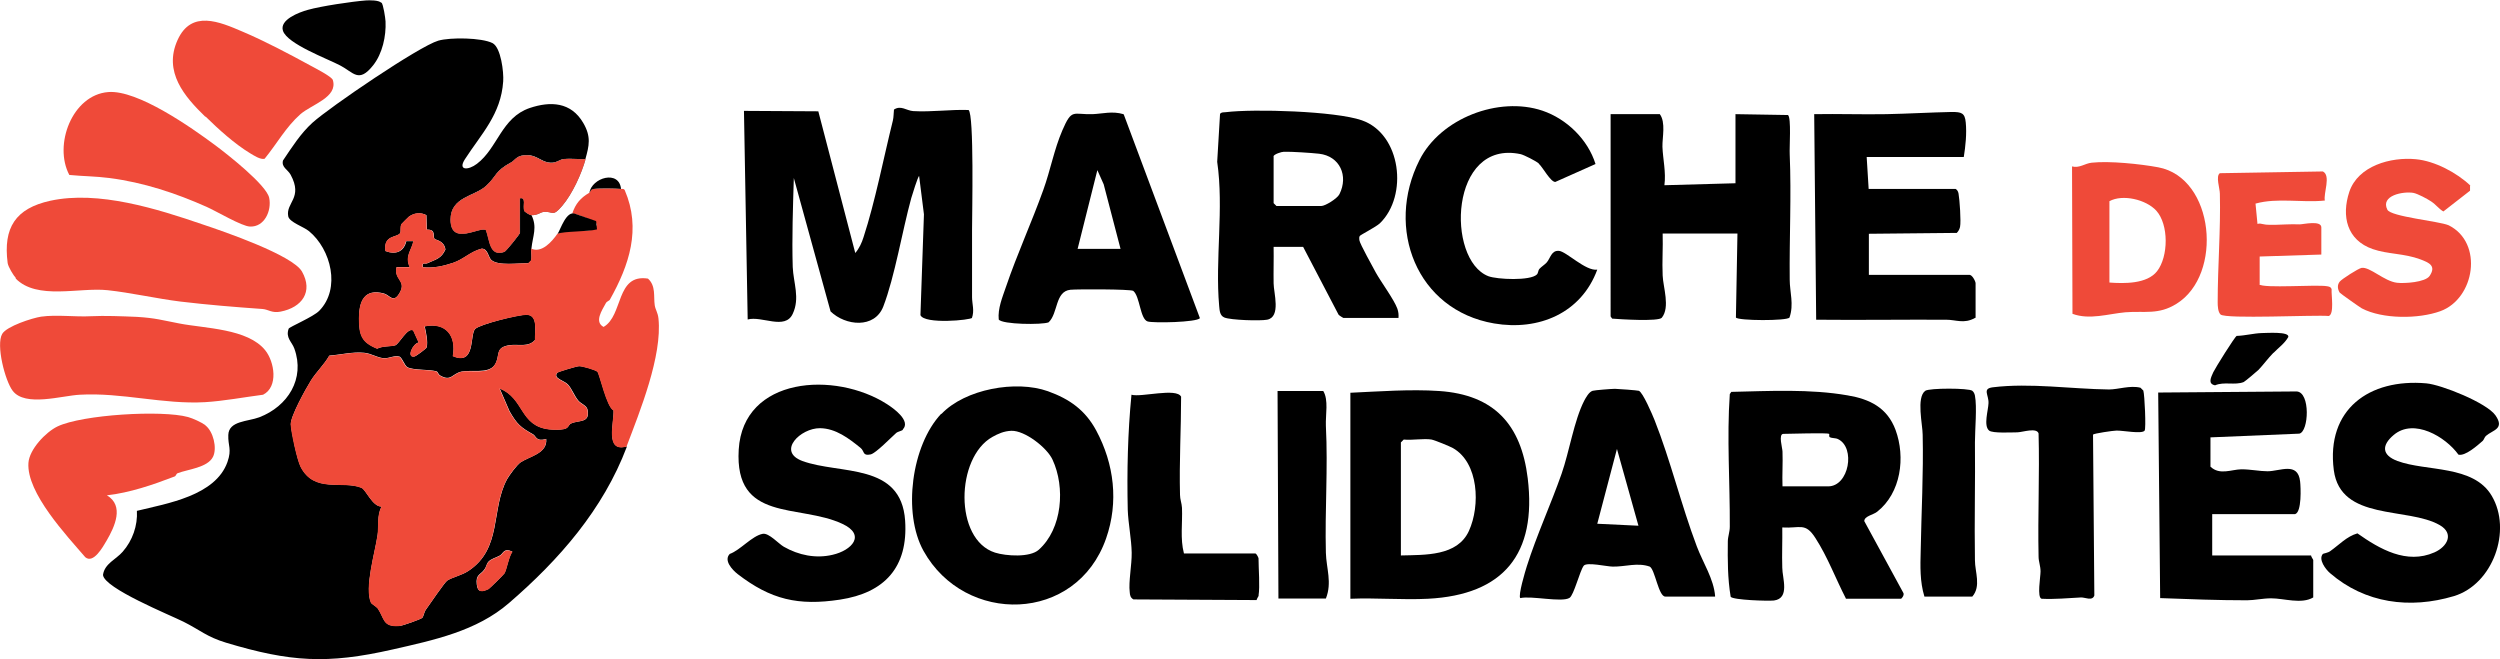 <?xml version="1.0" encoding="UTF-8"?>
<svg id="Layer_1" data-name="Layer 1" xmlns="http://www.w3.org/2000/svg" viewBox="0 0 114.32 30.14">
  <defs>
    <style>
      .cls-1 {
        fill: #ef4a39;
      }

      .cls-2 {
        fill: #636565;
      }
    </style>
  </defs>
  <g id="yblt6E">
    <g>
      <path d="M28.66,20.44c-1.08,2.85-3.08,5.15-5.39,7.14-1.48,1.28-3.43,1.69-5.32,2.12-2.99.68-4.68.57-7.61-.31-.89-.27-1.19-.58-1.95-.96-.62-.31-3.63-1.53-3.68-2.14.07-.52.6-.71.9-1.06.45-.51.69-1.2.65-1.87,1.39-.34,3.59-.69,4.14-2.23.21-.6.02-.74.04-1.24.02-.65.89-.61,1.42-.81,1.3-.5,2.1-1.76,1.6-3.14-.11-.31-.41-.49-.26-.91.03-.08,1.13-.54,1.4-.82.99-1.01.54-2.81-.47-3.64-.24-.2-.9-.41-.95-.68-.12-.63.69-.83.11-1.9-.13-.24-.43-.34-.35-.65.41-.61.81-1.24,1.35-1.73.8-.72,4.87-3.49,5.75-3.75.55-.16,1.98-.14,2.48.11.39.2.52,1.34.49,1.75-.1,1.51-1,2.4-1.75,3.56-.34.53.16.51.55.21.95-.72,1.12-2.11,2.41-2.55.95-.32,1.89-.28,2.45.68.37.63.27,1.04.1,1.65-.32.02-.66-.03-.98,0-.2.02-.33.18-.6.17-.5-.02-.67-.46-1.35-.32-.22.05-.33.23-.44.29-.8.43-.65.61-1.17,1.09s-1.63.5-1.62,1.54c0,1.24,1.37.27,1.62.48.18.47.16,1.23.84.99.07-.02.71-.82.71-.87v-1.58c.3-.06.12.34.2.58.01.03.23.19.32.19.28.57.06.95,0,1.54-.02.18.03.36-.01.54l-.13.13c-.42-.02-1.39.14-1.7-.16-.13-.13-.15-.51-.43-.51-.53.14-.81.48-1.31.65-.45.15-.9.25-1.38.2-.05-.26.09-.13.2-.18.39-.18.64-.21.83-.63-.06-.42-.46-.43-.5-.49-.09-.13.09-.43-.35-.42l-.02-.66c-.26-.14-.57-.1-.8.07-.02.01-.32.32-.34.34-.07.15-.01.31-.06.41-.12.21-.78.07-.67.82.47.18.84.03.95-.45h.33c-.1.44-.4.68-.17,1.18h-.6c-.14.57.44.61.16,1.14-.3.56-.46.15-.74.07-.9-.24-1.14.36-1.14,1.13s.12,1.1.83,1.39c.26-.13.59-.09.82-.15.18-.05.57-.85.83-.68l.25.55c-.28.05-.57.71-.2.64.08-.01.55-.37.56-.41.07-.26-.03-.7-.09-.97.98-.2,1.46.44,1.29,1.36,1.05.46.76-.98,1.02-1.24.23-.22,2-.66,2.36-.65.53.01.36.76.38,1.15-.3.35-.76.19-1.15.24-.73.1-.42.5-.7.91s-1.07.21-1.51.3-.47.47-.98.18c-.1-.06-.1-.17-.17-.19-.34-.1-1.04-.04-1.33-.19-.13-.07-.25-.47-.38-.49-.24-.05-.44.08-.66.08-.3,0-.6-.22-.94-.25-.53-.05-1.07.09-1.59.13-.23.41-.59.74-.84,1.14-.23.37-.95,1.66-.92,2.01.03.38.29,1.61.45,1.93.63,1.23,1.91.61,2.78.96.2.08.5.87.92.86-.22.44-.11.87-.18,1.3-.11.78-.61,2.42-.3,3.1.02.05.25.18.31.26.31.47.22.85.99.8.13,0,.98-.31,1.04-.37s.08-.26.17-.38c.16-.22.86-1.26.98-1.33.26-.16.65-.23.95-.43,1.57-1.02,1.03-2.83,1.78-4.2.11-.19.45-.66.63-.78.41-.27,1.22-.4,1.16-1.06-.47.14-.46-.13-.6-.21-.57-.32-.73-.45-1.08-1.06l-.45-1.04c1.14.45.91,1.72,2.27,1.87.21.02.45.03.66-.01.24-.05.2-.2.34-.26.35-.16.87,0,.75-.62-.04-.21-.29-.26-.43-.43-.18-.22-.29-.54-.47-.73s-.7-.28-.48-.54c.03-.04.89-.3,1-.3.15,0,.72.16.83.25.1.08.43,1.63.74,1.77.03.56-.41,1.94.6,1.65ZM23.44,25.23c-.41-.2-.42.08-.58.17-.17.1-.4.14-.54.3-.07.09-.09.24-.17.34-.19.26-.4.22-.35.68.04.37.23.36.54.21.05-.02.7-.66.72-.71.11-.17.2-.78.37-1Z"/>
      <path class="cls-1" d="M28.4,8.64c.06,0,.13-.02.17.06.76,1.77.2,3.43-.68,5-.03.06-.14.07-.19.17-.18.33-.53.85-.1,1.08.91-.52.55-2.44,2.03-2.21.37.33.25.82.31,1.22.03.2.14.33.17.6.18,1.72-.85,4.25-1.46,5.86-1.01.29-.57-1.09-.6-1.65-.32-.15-.65-1.7-.74-1.77-.1-.08-.68-.25-.83-.25-.11,0-.96.26-1,.3-.22.26.3.35.48.54s.28.51.47.73c.14.17.39.22.43.43.12.61-.4.45-.75.62-.13.06-.09.22-.34.26-.21.04-.45.03-.66.01-1.37-.16-1.13-1.42-2.27-1.87l.45,1.04c.35.6.51.73,1.08,1.06.14.08.14.34.6.21.06.66-.75.79-1.16,1.06-.18.12-.53.58-.63.78-.75,1.38-.21,3.18-1.78,4.2-.3.19-.68.27-.95.43-.12.07-.81,1.11-.98,1.33-.08.12-.11.32-.17.38s-.92.36-1.04.37c-.77.06-.67-.33-.99-.8-.06-.08-.28-.21-.31-.26-.31-.68.19-2.32.3-3.1.06-.44-.04-.86.18-1.3-.41,0-.71-.78-.92-.86-.87-.35-2.15.27-2.78-.96-.16-.32-.43-1.55-.45-1.93-.02-.36.69-1.64.92-2.01.25-.4.61-.73.84-1.14.52-.04,1.06-.18,1.59-.13.34.03.65.25.94.25.22,0,.41-.12.66-.08.13.03.25.43.38.49.29.15,1,.09,1.33.19.07.02.07.14.17.19.51.3.57-.09.98-.18.44-.09,1.21.14,1.51-.3s-.03-.81.7-.91c.39-.05.85.11,1.15-.24-.02-.38.16-1.13-.38-1.15-.36,0-2.13.42-2.36.65-.25.25.03,1.7-1.02,1.24.17-.92-.31-1.56-1.29-1.36.06.27.16.71.09.97,0,.03-.48.39-.56.41-.36.06-.08-.6.2-.64l-.25-.55c-.25-.17-.65.63-.83.68-.23.06-.56.02-.82.15-.72-.29-.83-.62-.83-1.39s.24-1.38,1.14-1.13c.27.07.44.49.74-.07.28-.53-.3-.57-.16-1.14h.6c-.23-.5.07-.74.17-1.2h-.33c-.12.49-.48.64-.95.46-.11-.75.55-.61.67-.82.05-.1-.01-.26.06-.41.01-.02.32-.33.34-.34.24-.18.54-.22.8-.07l.02.66c.43-.01.26.29.35.42.04.06.44.07.5.49-.19.42-.44.45-.83.63-.11.05-.25-.08-.2.18.48.05.93-.05,1.38-.2.5-.17.79-.52,1.31-.65.27,0,.3.38.43.51.3.3,1.28.14,1.7.16l.13-.13c.04-.18,0-.37.01-.54.48.22.95-.32,1.2-.68.26-.12.39-.18.68-.17.26,0,.94.16,1.11-.21.06-.13-.23-.23-.32-.27-.25-.12-.52-.22-.79-.28.15-.45.38-.71.77-.94.06-.03.04-.16.21-.18.27-.03.96-.03,1.24,0Z"/>
      <path d="M44.46,14.53c-.07.11-2.19.31-2.37-.12l.16-4.61-.22-1.75c-.05,0-.32.87-.36,1.01-.41,1.49-.75,3.58-1.28,4.96-.4,1.02-1.73.88-2.41.22l-1.68-6.1c-.04,1.35-.09,2.72-.05,4.07.03.72.34,1.42,0,2.14-.35.76-1.42.08-2.06.26l-.17-9.54,3.4.02,1.69,6.48c.18-.21.3-.47.38-.73.53-1.62.92-3.64,1.34-5.33.04-.17.03-.34.05-.5.32-.21.57.05.88.07.85.05,1.69-.08,2.53-.05.26.18.16,4.79.16,5.48,0,1.02,0,2.05,0,3.08,0,.31.12.62-.01.96Z"/>
      <path d="M58.24,11.29c.01.56-.01,1.11,0,1.67,0,.42.35,1.54-.3,1.66-.32.06-1.65.02-1.95-.1-.22-.09-.22-.34-.24-.53-.19-2.12.22-4.46-.09-6.59l.13-2.19c.06-.09.17-.07.26-.08,1.29-.16,5.01-.05,6.22.37,1.81.63,2.13,3.45.83,4.71-.18.17-.89.53-.92.58-.04.06-.02.12-.02.19.02.17.62,1.23.75,1.48.25.45.84,1.24.99,1.66.05.15.06.27.05.42h-2.52s-.18-.1-.22-.15l-1.62-3.1h-1.37ZM58.24,7.15v2.14l.13.13h2.05c.18,0,.73-.34.83-.54.42-.84.02-1.74-.93-1.85-.36-.04-1.26-.1-1.61-.09-.11,0-.45.11-.48.21Z"/>
      <path d="M84.41,27.37c-.47-.91-.83-1.89-1.39-2.76-.47-.74-.7-.44-1.52-.49.01.61-.02,1.23,0,1.84,0,.47.36,1.4-.38,1.5-.26.03-1.87-.02-1.98-.17-.14-.84-.14-1.68-.13-2.53,0-.22.09-.43.09-.68.01-2.04-.14-4.04,0-6.06l.07-.1c1.73-.04,3.61-.14,5.32.16,1.01.17,1.81.56,2.19,1.58.46,1.25.25,2.88-.84,3.74-.17.14-.59.2-.59.43l1.78,3.27c.07.09-.06.28-.11.28h-2.52ZM83.64,19.84c-.09-.06-1.8,0-2.09,0-.24,0-.04.66-.04.81.02.53-.02,1.06,0,1.59h2.09c.95,0,1.26-1.77.45-2.16-.12-.06-.26-.03-.38-.09-.04-.02-.02-.14-.02-.14Z"/>
      <path d="M79.36,5.22l2.4.04c.16.11.06,1.5.08,1.8.08,1.91-.02,3.8,0,5.73,0,.56.2,1.13-.01,1.73-.1.16-2.36.15-2.45,0l.07-3.84h-3.42c.02.64-.03,1.28,0,1.92.02.53.35,1.45-.04,1.93-.15.18-1.92.07-2.27.04l-.07-.1V5.22s2.25,0,2.25,0c.28.38.11,1.07.12,1.49.02.56.17,1.17.09,1.76l3.25-.09v-3.16Z"/>
      <path d="M61.75,27.37v-9.41c1.31-.06,2.75-.17,4.06-.08,2.51.17,3.75,1.53,4.05,3.99.42,3.46-1.1,5.33-4.56,5.51-1.17.06-2.38-.05-3.55,0ZM65.47,20.1c-.38-.06-.88.04-1.28,0l-.13.13v5.17c1.1-.03,2.58.04,3.11-1.12s.45-3.12-.73-3.79c-.14-.08-.85-.37-.98-.39Z"/>
      <path d="M43.05,18.93c1.08-1.14,3.41-1.56,4.87-1.04,1,.36,1.71.87,2.21,1.8.82,1.53,1.03,3.27.45,4.93-1.36,3.89-6.46,3.97-8.35.57-.96-1.73-.55-4.83.81-6.27ZM45.38,19.98c-1.68.94-1.76,4.69.12,5.29.51.16,1.6.23,2-.13,1.08-.96,1.22-2.86.63-4.12-.25-.55-1.27-1.34-1.88-1.32-.34.01-.62.14-.87.28Z"/>
      <path d="M113.53,20.16c-.24.21-.8.71-1.11.63-.59-.82-2.04-1.68-2.96-.9-.56.47-.55.92.17,1.19,1.32.49,3.47.17,4.31,1.59.94,1.58.06,4.05-1.73,4.59-2.01.6-4.06.33-5.66-1.05-.2-.17-.55-.63-.33-.88.02-.02.24-.05.34-.13.41-.29.75-.67,1.24-.81,1.02.72,2.25,1.43,3.52.87.59-.26.92-.86.24-1.25-1.47-.84-4.53-.17-4.84-2.51-.36-2.78,1.62-4.2,4.23-3.97.69.06,2.76.89,3.16,1.46.44.63-.12.67-.43.94-.07.06-.09.17-.15.23Z"/>
      <path d="M41.29,19.65c-.06.06-.23.08-.31.15-.24.21-.93.93-1.17.98-.38.08-.27-.15-.46-.3-.53-.43-1.13-.89-1.85-.9-.89-.01-1.99,1.06-.81,1.5,1.72.63,4.52.06,4.7,2.73.14,2.13-.94,3.3-2.98,3.61-1.91.29-3.16,0-4.68-1.17-.24-.19-.65-.62-.36-.92.48-.17,1.02-.83,1.51-.92.28-.05.73.46.96.59.68.39,1.47.55,2.23.37.88-.2,1.55-.91.44-1.42-1.98-.92-4.93-.05-4.73-3.39s4.41-3.6,6.78-2.08c.3.19,1.11.77.72,1.16Z"/>
      <path d="M90.31,14.54c-.5.28-.86.08-1.32.08-1.98-.01-3.96.02-5.94,0l-.09-9.4c1.1-.02,2.2.02,3.3,0,.99-.02,2.01-.08,2.99-.1.44,0,.6.04.64.48.05.51-.01,1.08-.09,1.58h-4.44s.09,1.46.09,1.46h3.98c.08.05.11.12.13.21.05.27.12,1.28.07,1.52-.02.1-.07.2-.15.28l-4.02.04v1.88h4.58c.14-.03.3.3.3.38v1.58Z"/>
      <path d="M101.08,20.01v1.33c.42.4.95.13,1.41.12.43,0,.84.09,1.2.09.57,0,1.39-.45,1.49.47.03.26.08,1.4-.23,1.49h-3.79v1.89h4.52c.01.08.1.18.1.21v1.71c-.54.32-1.34.04-1.92.04-.39,0-.78.09-1.11.09-1.33,0-2.64-.05-3.97-.1l-.09-9.4,6.33-.05c.64.03.56,1.85.12,1.93l-4.06.17Z"/>
      <path class="cls-1" d="M.73,12.72c-.12-.13-.35-.51-.38-.69-.21-1.62.36-2.5,1.95-2.85,2.2-.48,4.89.37,6.99,1.09.93.31,4.1,1.4,4.52,2.15.52.92,0,1.64-.98,1.83-.39.08-.56-.1-.82-.12-1.27-.09-2.51-.19-3.76-.34-1.06-.13-2.29-.41-3.33-.52-1.29-.14-3.23.47-4.21-.54Z"/>
      <path d="M51.39,5.24l3.48,9.31c-.15.19-2.12.23-2.39.15-.35-.11-.35-1.15-.66-1.4-.15-.08-2.54-.08-2.87-.05-.71.07-.56,1.08-1,1.49-.29.12-2.13.1-2.28-.13-.05-.5.17-1.02.33-1.49.51-1.5,1.18-2.96,1.71-4.44.32-.88.49-1.84.87-2.72.44-1.02.48-.71,1.39-.74.46-.02.89-.15,1.4,0ZM49.27,11.38h1.97l-.77-2.95-.29-.65-.9,3.59Z"/>
      <path d="M78.42,27.28h-2.27c-.31,0-.47-1.24-.71-1.37-.56-.2-1.12.01-1.69,0-.27,0-1.19-.22-1.33-.04-.18.24-.45,1.35-.65,1.47-.35.22-1.75-.11-2.25.01-.11-.11.23-1.24.3-1.46.45-1.42,1.1-2.83,1.59-4.23.35-1,.57-2.43,1.03-3.33.08-.15.22-.41.39-.46.1-.03.87-.09,1.02-.09.13,0,1.03.07,1.09.09.18.06.62,1.09.72,1.34.73,1.84,1.22,3.89,1.93,5.77.28.75.78,1.49.84,2.29ZM74.92,24.03l-.98-3.5-.9,3.42,1.88.09Z"/>
      <path d="M70.36,7.47c-.13-.11-.66-.38-.82-.42-3.26-.7-3.42,4.83-1.48,5.58.4.15,1.92.22,2.22-.08.06-.06.06-.2.11-.25.1-.11.24-.19.34-.3.17-.2.21-.55.55-.53s1.23.94,1.76.86c-.73,1.99-2.68,2.81-4.72,2.46-3.55-.61-4.98-4.36-3.41-7.47.96-1.91,3.62-2.93,5.62-2.26,1.12.38,2.08,1.32,2.43,2.44l-1.84.82c-.22,0-.57-.67-.75-.83Z"/>
      <path class="cls-1" d="M12.13,16.02c.42.52.61,1.67-.1,2.03-.85.11-1.81.29-2.65.34-1.92.11-3.8-.45-5.73-.34-.82.04-2.5.57-3.07-.18-.35-.46-.77-2.1-.48-2.6.2-.35,1.38-.73,1.78-.79.72-.1,1.55.02,2.29-.02.62-.03,1.38,0,2.09.03.85.05,1.19.16,1.93.3,1.17.23,3.14.23,3.94,1.23Z"/>
      <path d="M95.71,19.86l.06,7.37c-.09.27-.43.08-.61.09-.6.03-1.19.09-1.8.06-.22-.05-.05-1-.05-1.25s-.09-.45-.09-.68c-.04-1.88.05-3.76,0-5.63-.09-.28-.71-.06-.97-.05-.27,0-1.13.05-1.29-.08-.27-.22-.04-.93-.03-1.25.02-.38-.3-.67.2-.73,1.7-.21,3.61.08,5.31.1.42,0,.97-.2,1.44-.08l.13.13c.06.19.13,1.74.06,1.83-.12.17-1-.01-1.29,0-.14,0-1.03.13-1.06.18Z"/>
      <path class="cls-1" d="M9.39,19.45c.36.27.55,1.04.35,1.44-.25.5-1.16.57-1.62.75-.07.03-.07.13-.14.15-.99.38-2.04.74-3.09.86.8.48.36,1.43-.02,2.08-.17.29-.6,1.06-.97.75-.85-.99-2.69-2.94-2.6-4.31.04-.62.79-1.41,1.33-1.67,1.13-.54,4.77-.76,5.97-.43.22.06.61.24.79.37Z"/>
      <path class="cls-1" d="M9.45,9.46c-1.39-.62-2.89-1.12-4.45-1.32-.61-.08-1.22-.08-1.83-.14-.73-1.37.13-3.66,1.78-3.79,1.34-.11,3.8,1.62,4.89,2.43.55.41,2.35,1.82,2.47,2.41s-.22,1.34-.88,1.31c-.37-.01-1.53-.7-1.98-.9Z"/>
      <path d="M57.56,27.24s-.08.13-.1.2l-5.63-.03c-.14-.08-.16-.19-.17-.34-.06-.45.1-1.25.09-1.8-.01-.61-.16-1.35-.18-1.96-.04-1.76,0-3.52.17-5.26.44.13,2.06-.33,2.27.09,0,1.48-.09,2.99-.05,4.49,0,.2.08.39.09.59.03.7-.09,1.41.09,2.09h3.27c.06.02.14.2.14.22,0,.48.07,1.28,0,1.71Z"/>
      <path class="cls-1" d="M94.77,14.35l-.02-6.74c.34.09.59-.14.9-.17.8-.09,2.24.06,3.04.21,2.58.48,2.98,4.91.84,6.24-.83.52-1.46.32-2.34.39-.78.07-1.64.36-2.42.07ZM96.46,12.92c.67.05,1.72.07,2.18-.52.52-.67.54-2.13-.04-2.77-.47-.51-1.54-.76-2.14-.43v3.72Z"/>
      <path class="cls-1" d="M112.95,8.49v.23s-1.22.95-1.22.95c-.22-.13-.32-.3-.56-.46-.18-.12-.61-.35-.81-.39-.47-.08-1.52.12-1.19.77.16.32,2.35.52,2.8.71,1.61.8,1.2,3.36-.38,3.93-.99.36-2.64.37-3.59-.13-.09-.05-.97-.67-1.01-.72-.1-.16-.12-.35,0-.5.08-.11.86-.61,1-.63.38-.06,1.03.61,1.62.68.34.04,1.29-.02,1.49-.31.32-.47-.03-.61-.42-.76-.75-.28-1.49-.23-2.18-.47-1.18-.41-1.44-1.5-1.07-2.62.4-1.19,1.9-1.6,3.04-1.49.87.08,1.88.62,2.5,1.21Z"/>
      <path class="cls-1" d="M9.39,5.34c-.95-.92-1.93-2.05-1.27-3.51.63-1.39,1.91-.84,2.98-.38.97.41,2.15,1.03,3.08,1.54.22.12.99.51,1.04.67.24.79-.96,1.11-1.48,1.56-.66.58-1.09,1.37-1.64,2.04-.19.05-.49-.15-.66-.25-.71-.43-1.45-1.1-2.04-1.68Z"/>
      <path class="cls-1" d="M103.3,13c.2.2,2.64,0,3.12.09.1.02.17.03.2.14-.02.25.13,1.13-.13,1.22-.63-.06-4.72.15-4.95-.07-.12-.12-.13-.39-.13-.56,0-1.63.14-3.31.1-4.96,0-.24-.2-.81,0-.94l4.71-.08c.38.19.02,1,.09,1.33-1.05.11-2.16-.14-3.17.14l.09.93c.09-.03.18-.01.26.01.13.04.42.03.56.03.22,0,.69-.04,1.11-.02.16,0,.99-.2.99.14v1.24l-2.82.09v1.28Z"/>
      <path d="M88,27.28c-.21-.68-.19-1.39-.17-2.1.03-1.76.13-3.53.09-5.3,0-.45-.3-1.71.12-2.01.18-.13,1.99-.13,2.15,0,.07.06.1.13.12.22.1.52,0,1.55,0,2.14.02,1.77-.03,3.59,0,5.39,0,.53.29,1.19-.12,1.66h-2.18Z"/>
      <path d="M60.64,27.37h-2.18l-.04-9.49h2.09c.25.41.1,1.08.12,1.59.1,1.99-.05,3.84,0,5.81.02.71.29,1.36,0,2.09Z"/>
      <path class="cls-2" d="M26.78,7.27c-.19.68-.61,1.6-1.07,2.14s-.41.24-.85.28c-.16.02-.27.16-.57.15-.08,0-.3-.16-.32-.19-.08-.24.11-.64-.2-.58v1.58c0,.06-.64.85-.71.87-.68.24-.67-.52-.84-.99-.24-.21-1.61.76-1.62-.48,0-1.04,1.1-1.06,1.62-1.54s.38-.66,1.17-1.09c.1-.06.22-.24.44-.29.68-.14.85.3,1.35.32.27.01.4-.15.6-.17.32-.04.66.02.98,0Z"/>
      <path d="M17.44.11c.09.09.18.71.19.87.03.67-.14,1.47-.57,2.01-.66.83-.89.32-1.51,0-.59-.31-2.41-.98-2.61-1.58-.17-.51.74-.85,1.14-.96.6-.17,2.01-.38,2.65-.43.17-.01.59-.02.71.11Z"/>
      <path d="M103.96,16.13c-.27.28-.47.56-.68.78-.07.07-.63.54-.68.56-.4.16-.9-.03-1.31.15-.35-.07-.18-.37-.08-.6.09-.19.98-1.62,1.07-1.66.38-.01.78-.12,1.15-.13.21,0,1.27-.08,1.21.18-.17.3-.45.49-.68.73Z"/>
      <path d="M28.4,8.64c-.28-.03-.97-.04-1.24,0-.17.02-.16.14-.21.18.11-.7,1.37-1.07,1.45-.17Z"/>
      <path d="M25.5,10.69c.13-.19.4-1.09.81-.91l.95.33.04.38c-.4.11-1.54.08-1.8.2Z"/>
      <path class="cls-1" d="M23.44,25.23c-.17.22-.26.83-.37,1-.03.04-.68.68-.72.71-.31.15-.51.16-.54-.21-.05-.46.16-.42.35-.68.07-.11.09-.26.17-.34.14-.16.36-.2.54-.3.16-.09.17-.37.58-.17Z"/>
    </g>
  </g>
  <g id="yblt6E-2" data-name="yblt6E">
    <path class="cls-1" d="M26.78,7.27c-.19.68-.61,1.6-1.07,2.14s-.41.24-.85.28c-.16.02-.27.16-.57.15-.08,0-.3-.16-.32-.19-.08-.24.11-.64-.2-.58v1.58c0,.06-.64.85-.71.87-.68.24-.67-.52-.84-.99-.24-.21-1.61.76-1.62-.48,0-1.04,1.1-1.06,1.62-1.54s.38-.66,1.17-1.09c.1-.06.22-.24.44-.29.68-.14.85.3,1.35.32.27.01.4-.15.6-.17.32-.04.66.02.98,0Z"/>
  </g>
</svg>